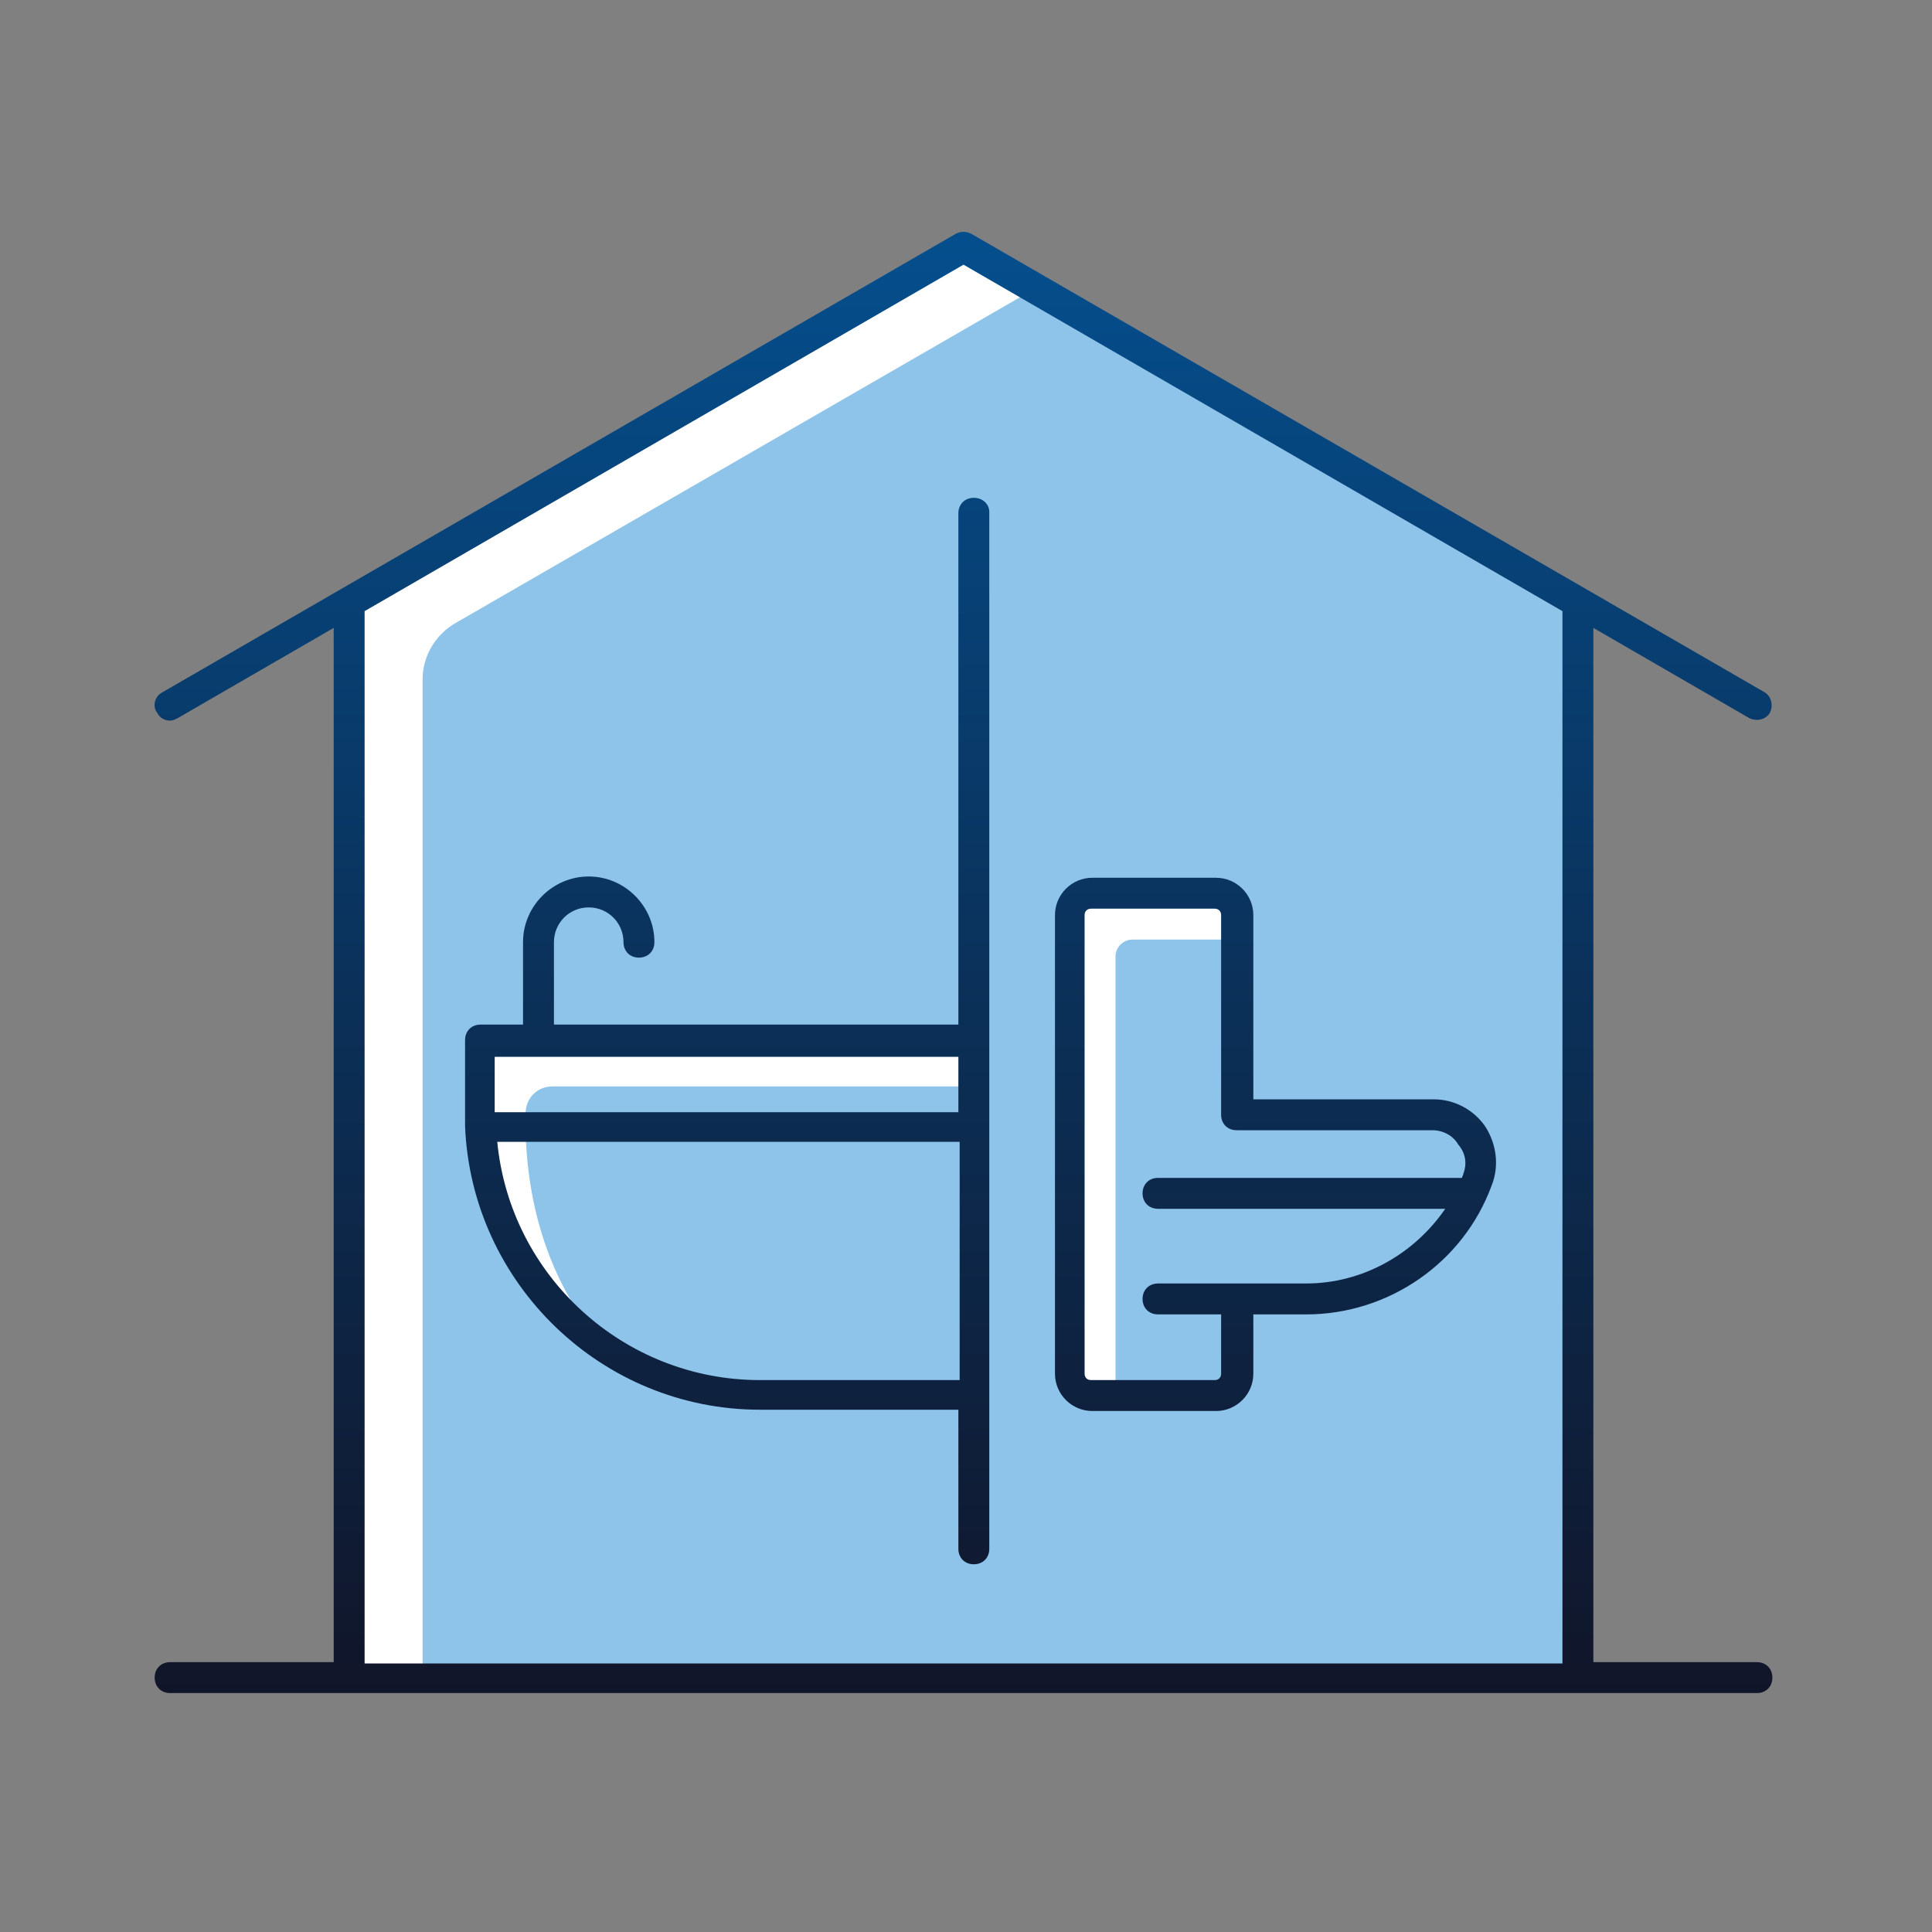 
<svg xmlns="http://www.w3.org/2000/svg" width="150" height="150" viewBox="0 0 150 150" fill="none"><rect x="0" y="0" width="150" height="150" fill="#808080" stroke="none"/><path d="M75.208 87.15V81.25H37.608V86.65C37.608 86.85 37.608 86.95 37.608 87.15H75.208Z" fill="#8EC3EA"></path><path d="M37.708 87.95C38.408 99.15 47.708 108.05 59.008 108.05H75.208V87.95H37.708Z" fill="#8EC3EA"></path><path d="M89.908 93.05C89.708 93.05 89.508 92.85 89.508 92.65C89.508 92.45 89.708 92.25 89.908 92.25H114.008C114.108 91.95 114.208 91.75 114.308 91.45C114.708 90.45 114.608 89.25 113.908 88.35C113.308 87.45 112.308 86.95 111.208 86.95H96.008C95.808 86.95 95.608 86.75 95.608 86.55V71.05C95.608 70.35 95.008 69.75 94.308 69.75H84.708C84.008 69.75 83.408 70.35 83.408 71.05V106.65C83.408 107.35 84.008 107.95 84.708 107.95H94.308C95.008 107.95 95.608 107.35 95.608 106.65V101.25H89.908C89.708 101.25 89.508 101.05 89.508 100.85C89.508 100.65 89.708 100.45 89.908 100.45H101.408C106.508 100.45 111.308 97.55 113.608 93.05H89.908V93.05Z" fill="#8EC3EA"></path><path d="M122.108 46.95L74.808 19.65L27.508 46.95V129.85H122.108V46.95V46.95ZM76.008 120.35C76.008 120.55 75.808 120.75 75.608 120.75C75.408 120.75 75.208 120.55 75.208 120.35V108.75H59.008C47.108 108.75 37.408 99.35 36.908 87.55C36.908 87.25 36.908 86.95 36.908 86.65V80.85C36.908 80.65 37.108 80.45 37.308 80.45H41.408V73.25C41.408 70.85 43.308 68.95 45.708 68.95C48.108 68.95 50.008 70.85 50.008 73.25C50.008 73.45 49.808 73.65 49.608 73.65C49.408 73.65 49.208 73.45 49.208 73.25C49.208 71.35 47.608 69.75 45.708 69.75C43.808 69.75 42.208 71.35 42.208 73.25V80.45H75.208V39.85C75.208 39.65 75.408 39.45 75.608 39.45C75.808 39.45 76.008 39.65 76.008 39.85V120.35V120.35ZM101.408 101.25H96.508V106.65C96.508 107.85 95.608 108.75 94.408 108.75H84.808C83.608 108.75 82.708 107.85 82.708 106.65V71.05C82.708 69.85 83.608 68.95 84.808 68.95H94.408C95.608 68.95 96.508 69.85 96.508 71.05V86.15H111.308C112.708 86.15 113.908 86.75 114.608 87.85C115.408 88.95 115.508 90.35 115.108 91.65C112.908 97.45 107.408 101.25 101.408 101.25Z" fill="#8EC3EA"></path><path d="M40.808 86.45C40.808 85.25 41.708 84.35 42.908 84.35H75.208V81.15H37.608V86.55C37.608 86.75 37.608 86.85 37.608 87.05H40.808V86.45Z" fill="white"></path><path d="M40.808 87.95H37.608C38.008 94.55 41.408 100.25 46.408 103.95C43.108 99.95 41.008 94.55 40.808 87.95Z" fill="white"></path><path d="M86.608 74.25C86.608 73.55 87.208 72.95 87.908 72.95H95.608V71.05C95.608 70.35 95.008 69.75 94.308 69.75H84.708C84.008 69.75 83.408 70.35 83.408 71.05V106.65C83.408 107.35 84.008 107.95 84.708 107.95H86.608V74.25Z" fill="white"></path><path d="M32.808 52.75C32.808 50.95 33.808 49.25 35.408 48.35L80.108 22.55L74.608 19.35L27.208 46.55V129.55H32.808V52.75Z" fill="white"></path><path d="M136.408 129.05H123.708V48.75L135.808 55.75C136.408 56.05 137.108 55.85 137.408 55.35C137.708 54.75 137.508 54.05 137.008 53.75L75.408 18.15C75.008 17.95 74.608 17.95 74.208 18.15L12.608 53.75C12.008 54.05 11.808 54.85 12.208 55.35C12.408 55.75 12.808 55.95 13.208 55.95C13.408 55.95 13.608 55.85 13.808 55.75L25.908 48.75V129.05H13.208C12.508 129.05 12.008 129.55 12.008 130.25C12.008 130.95 12.508 131.45 13.208 131.45H136.408C137.108 131.45 137.608 130.95 137.608 130.25C137.608 129.55 137.108 129.05 136.408 129.05ZM28.308 47.45L74.808 20.55L121.308 47.45V129.15H28.308V47.45Z" fill="url(#paint0_linear_319_437)"></path><path d="M75.608 38.65C74.908 38.65 74.408 39.15 74.408 39.85V79.55H43.008V73.15C43.008 71.65 44.208 70.45 45.708 70.45C47.208 70.45 48.408 71.65 48.408 73.15C48.408 73.85 48.908 74.35 49.608 74.35C50.308 74.35 50.808 73.85 50.808 73.15C50.808 70.35 48.508 68.05 45.708 68.05C42.908 68.05 40.608 70.35 40.608 73.15V79.55H37.308C36.608 79.55 36.108 80.05 36.108 80.75V86.55C36.108 86.85 36.108 87.15 36.108 87.45C36.608 99.65 46.708 109.45 59.008 109.45H74.408V120.25C74.408 120.95 74.908 121.45 75.608 121.45C76.308 121.45 76.808 120.95 76.808 120.25V39.75C76.808 39.15 76.308 38.65 75.608 38.65ZM74.408 107.15H59.008C48.408 107.15 39.608 99.05 38.608 88.65H74.508V107.15H74.408ZM74.408 86.35H38.408V82.05H74.408V86.35Z" fill="url(#paint1_linear_319_437)"></path><path d="M115.308 87.45C114.408 86.15 112.908 85.35 111.308 85.35H97.308V71.05C97.308 69.45 96.008 68.15 94.408 68.15H84.808C83.208 68.15 81.908 69.45 81.908 71.05V106.65C81.908 108.25 83.208 109.55 84.808 109.55H94.408C96.008 109.55 97.308 108.25 97.308 106.65V102.05H101.408C107.808 102.05 113.608 98.05 115.808 92.05C116.408 90.55 116.208 88.85 115.308 87.45ZM113.608 91.15C113.608 91.25 113.508 91.35 113.508 91.45H89.908C89.208 91.45 88.708 91.95 88.708 92.65C88.708 93.35 89.208 93.85 89.908 93.85H112.208C109.808 97.35 105.808 99.65 101.408 99.65H96.108H89.908C89.208 99.65 88.708 100.15 88.708 100.85C88.708 101.55 89.208 102.05 89.908 102.05H94.808V106.65C94.808 106.95 94.608 107.15 94.308 107.15H84.708C84.408 107.15 84.208 106.95 84.208 106.65V71.05C84.208 70.75 84.408 70.55 84.708 70.55H94.308C94.608 70.55 94.808 70.75 94.808 71.05V86.55C94.808 87.25 95.308 87.75 96.008 87.75H111.208C112.008 87.75 112.808 88.15 113.208 88.85C113.808 89.55 113.908 90.35 113.608 91.15Z" fill="url(#paint2_linear_319_437)"></path><defs><linearGradient id="paint0_linear_319_437" x1="74.82" y1="14.995" x2="74.82" y2="133.74" gradientUnits="userSpaceOnUse"><stop stop-color="#045090"></stop><stop offset="1" stop-color="#111427"></stop></linearGradient><linearGradient id="paint1_linear_319_437" x1="56.435" y1="14.994" x2="56.435" y2="133.739" gradientUnits="userSpaceOnUse"><stop stop-color="#045090"></stop><stop offset="1" stop-color="#111427"></stop></linearGradient><linearGradient id="paint2_linear_319_437" x1="99.016" y1="14.994" x2="99.016" y2="133.739" gradientUnits="userSpaceOnUse"><stop stop-color="#045090"></stop><stop offset="1" stop-color="#111427"></stop></linearGradient></defs></svg>
